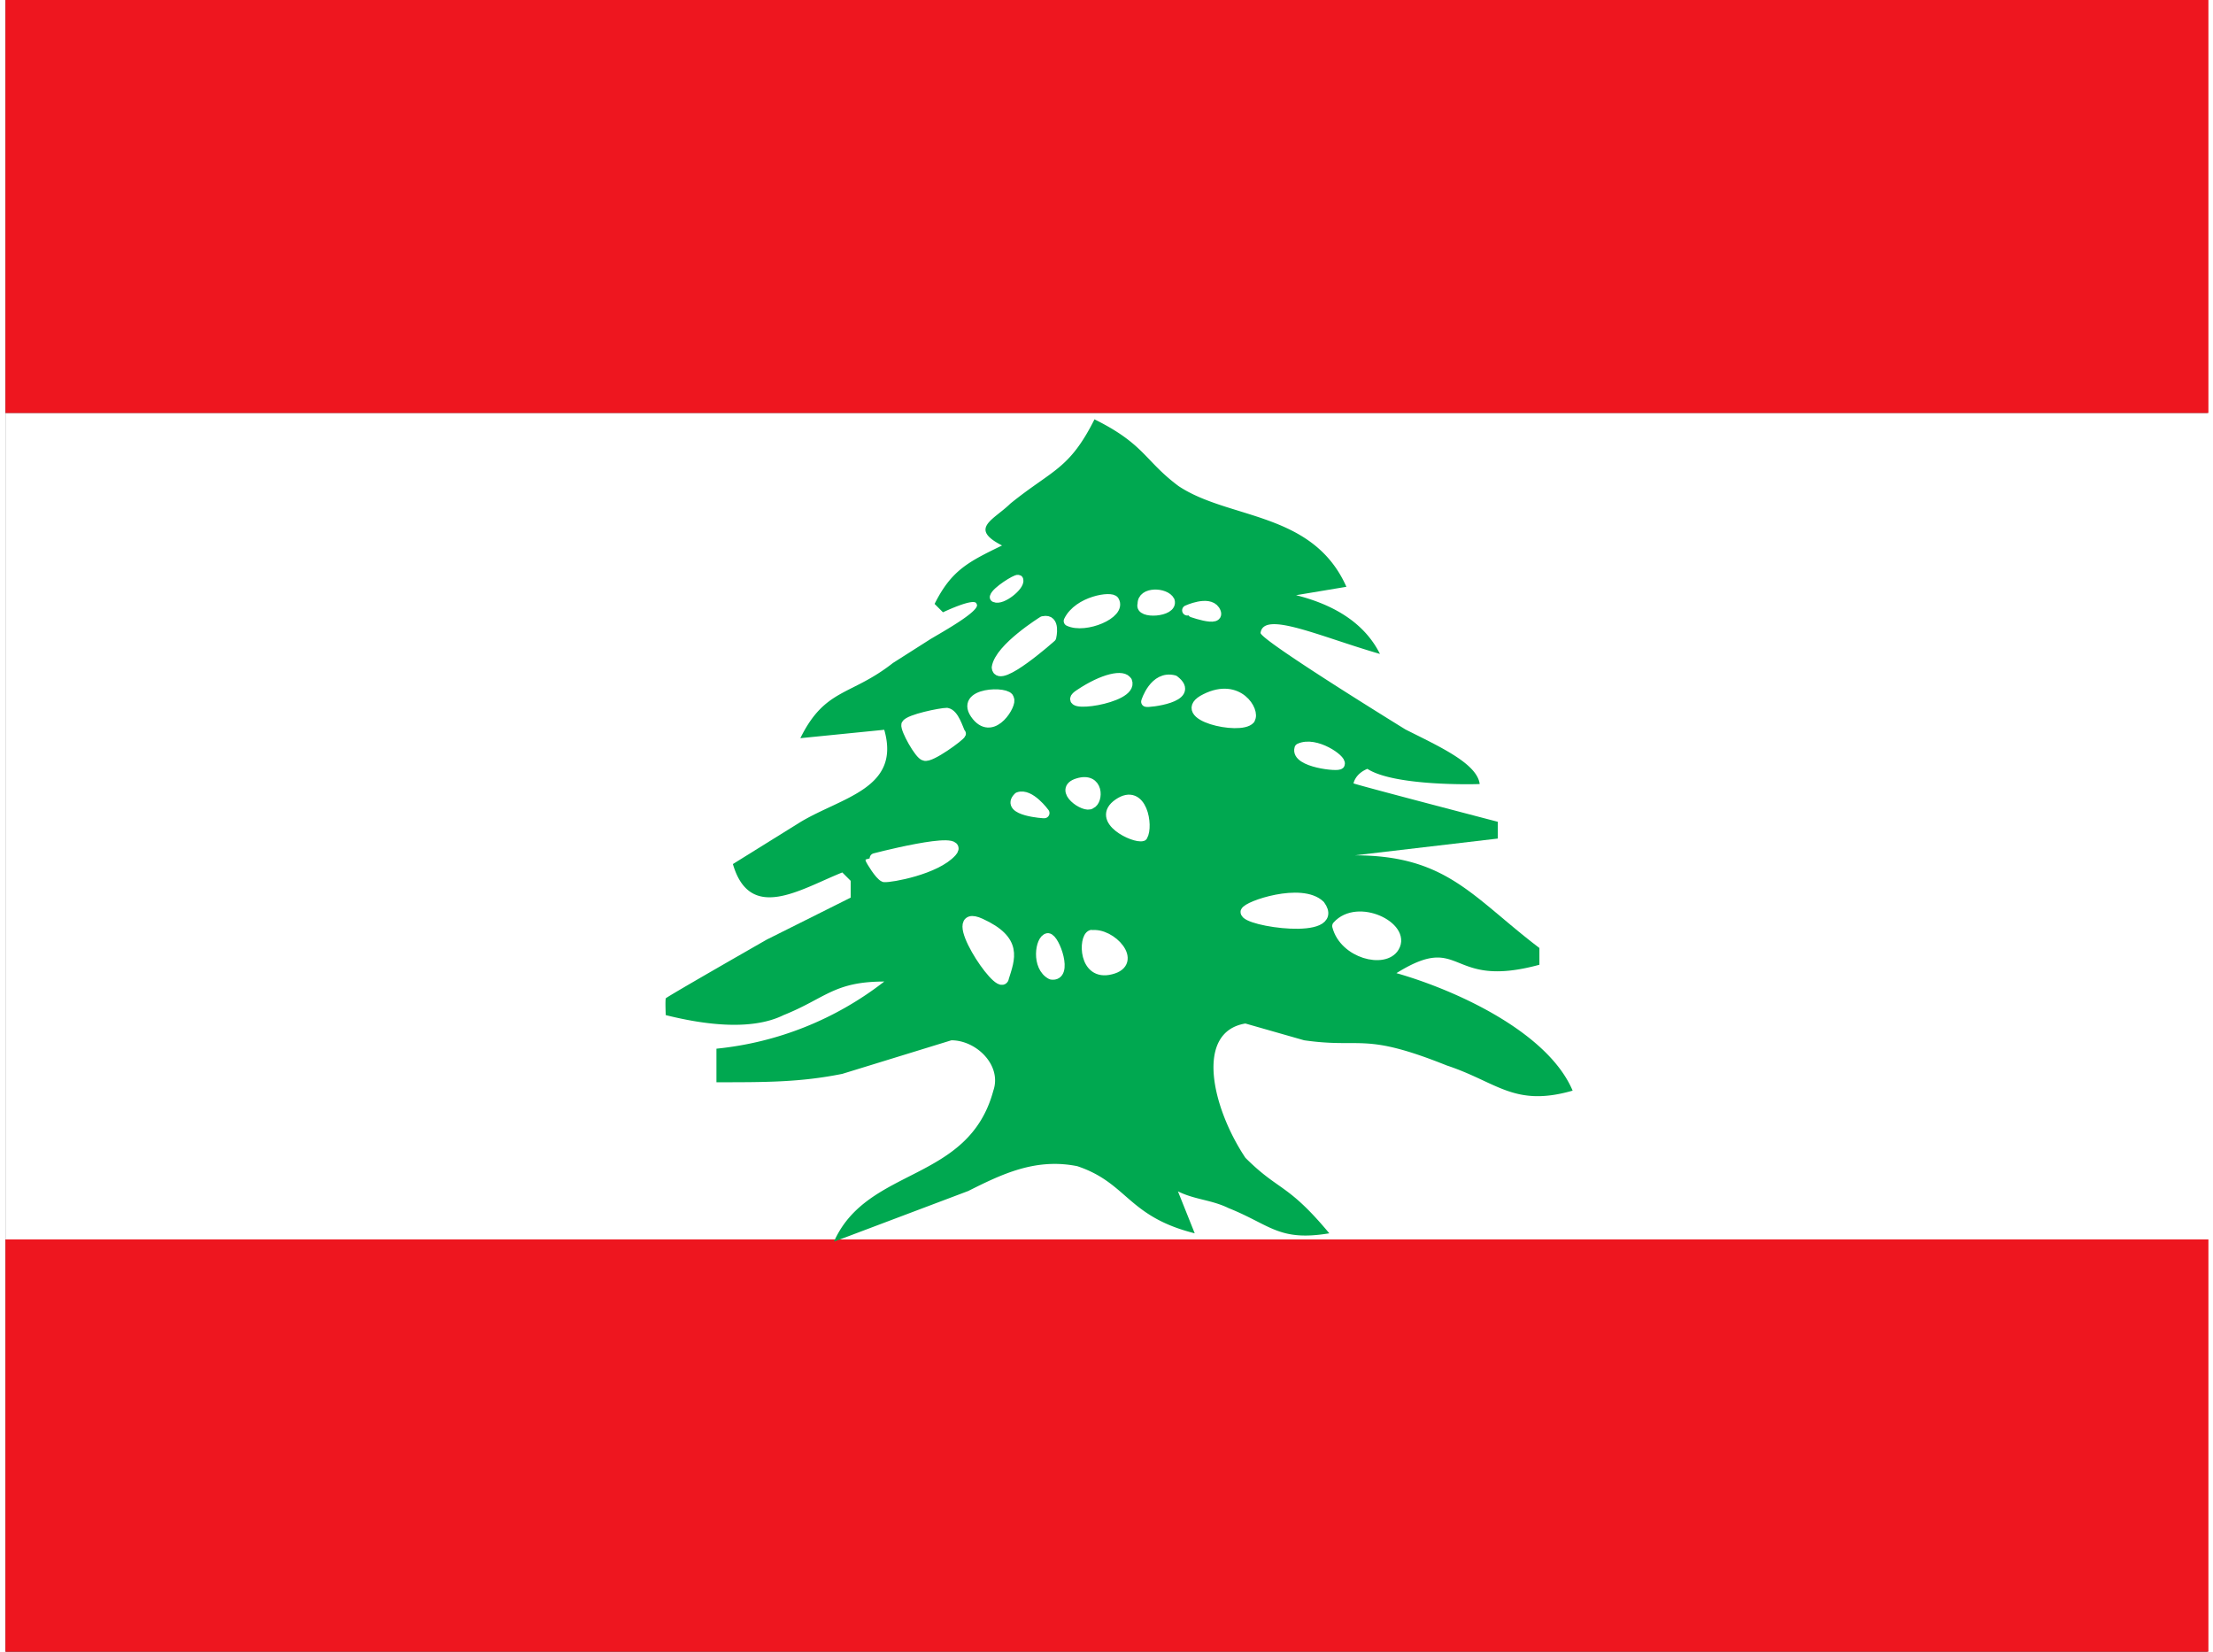 <svg xmlns="http://www.w3.org/2000/svg" width="1.34em" height="1em" viewBox="0 0 640 480"><rect x="0" y="0" width="640" height="480" fill="#333333" stroke="none"/><defs><clipPath id="IconifyId195ad048a32870fdf18510"><path fill-opacity=".7" d="M-85.3 0h682.6v512H-85.3z"/></clipPath></defs><g clip-path="url(#IconifyId195ad048a32870fdf18510)" transform="translate(80)scale(.938)"><g fill-rule="evenodd" stroke-width="1pt"><path fill="#EE161F" d="M-128 384h768v128h-768zm0-384h768v128h-768z"/><path fill="#fff" d="M-128 128h768v256h-768z"/></g><path fill="#00A850" d="M252.1 130c-7.8 15.5-13 15.5-26 26c-5.2 5.1-13 7.7-2.6 13c-10.5 5.1-15.7 7.7-20.9 18.1l2.6 2.6s10-4.8 10.4-2.6c1.8 2.1-13 10-14.9 11.3l-11 7c-13.1 10.3-21 7.7-28.7 23.3l26-2.6c5.2 18.2-13 20.8-26 28.6l-20.9 13c5.3 18.2 20.9 7.8 33.9 2.6l2.6 2.6v5.2l-26 13s-30.8 17.6-31.3 18.2c-.2 1 0 5.2 0 5.2c10.4 2.6 26 5.2 36.5 0c13-5.2 15.6-10.4 31.2-10.4a101 101 0 0 1-52 20.8v10.4c15.6 0 26 0 39-2.6l33.8-10.4c7.8 0 15.7 7.8 13 15.6c-7.7 28.6-39 23.4-49.4 46.8L213 369c10.4-5.2 20.8-10.3 33.8-7.7c15.6 5.2 15.6 15.6 36.4 20.8l-5.2-13c5.2 2.6 10.4 2.6 15.7 5.2c13 5.2 15.6 10.4 31.2 7.8c-13-15.6-15.6-13-26-23.4c-10.4-15.6-15.7-39 0-41.6l18.2 5.2c18.2 2.6 18.2-2.6 44.2 7.8c15.7 5.2 20.9 13 39 7.8c-7.7-18.2-36.3-31.2-54.6-36.4c20.9-13 15.6 5.2 44.3-2.6v-5.2C369.3 278 361.4 265 332.8 265l44.3-5.2v-5.2s-43.7-11.4-44.7-11.9c.3-1.3 1.4-3.3 4.3-4.5c8.3 5.4 33.3 4.8 34.8 4.7c-.8-6.4-12.7-11.7-23-16.9c0 0-44.7-27.5-44.9-29.9c.9-7 18.3 1.1 37 6.5c-5.2-10.4-15.6-15.6-26-18.2l15.6-2.6c-10.4-23.4-36.4-20.8-52-31.2c-10.5-7.8-10.5-13-26.1-20.7z"/><path fill="#fff" fill-rule="evenodd" stroke="#fff" stroke-linecap="round" stroke-linejoin="round" stroke-width="3.2" d="M224 303c1.9-6.1 4.4-11.6-7.2-16.9s5.8 21.1 7.2 17zm13.7-12.3c-2.3.3-3.6 8.8 1.1 11.2c5.2.8 1-11.1-1.1-11.2m13.5-1c-2.4.8-2.5 12.8 6 10.6c8.6-2.1 0-11.5-6-10.5zM267 259c1.8-3-.1-15-7.4-10s5 10.8 7.4 10m-16-10c2.3-.9 2.5-8.3-4-6.3c-6.3 1.9 2.3 7.8 4 6.3m-14.4 2.9s-4.5-6.2-8-4.9c-4.3 4.2 8.3 5 8 4.9M187 271.7c1.9.2 16-2.3 20.9-7.8s-25.1 2.3-25.1 2.4s2.8 4.9 4.2 5.4m141.1-35c.7-1.3-7.5-7.1-12.4-4.8c-1.3 4.3 12.4 5.7 12.4 4.8m-27.8-14c1.6-2.2-3.5-11.3-13.7-6.2c-10.2 5 10.7 9.8 13.7 6.3zm-32.1-5.3s2.5-8.2 8.6-6.6c7 5.3-8.3 6.9-8.6 6.6m-6-6.2c-1-2.3-7.3-1-14.6 3.9c-7.4 4.7 16.8 1.4 14.6-4zm18.7-22.1s6.5-3 8.5 0c2.7 4.3-8.6 0-8.5 0m-5.5-2.9c-1.3-2.6-8.5-2.9-8.3 1c-1.2 3 9.4 2.4 8.3-1m-17.2 0c-.7-1.5-11 0-14 6.2c5 2.4 16.3-2.3 14-6.2m-22 6.3s-13.4 8.3-14.3 14.3c.4 5.2 16.8-9.4 16.8-9.4s1.4-5.8-2.4-4.9zm-14.9-7.5c.4-1.7 6.7-5.6 7.2-5.3c.5 1.7-5.1 6.3-7.2 5.3m4.3 31.6c.3-2.5-16-2.3-9.9 5.2c5.2 6.3 11-4.1 9.9-5.2m-15 10.7c-.8-1.6-2-6-4.2-6.4c-1.9 0-11.7 2-12.5 3.6c-.4 1.3 4.1 9.4 5.6 9.6c1.8.7 10.9-6 11.2-6.8zm88.4 55.2c.5-1.8 17.3-7.5 23-2c6.8 9.3-23.4 5-23 2m46 10.9c3.7-6.2-11.3-13.6-17.6-6.5c2.2 8.5 14.6 11.6 17.6 6.5"/></g></svg>